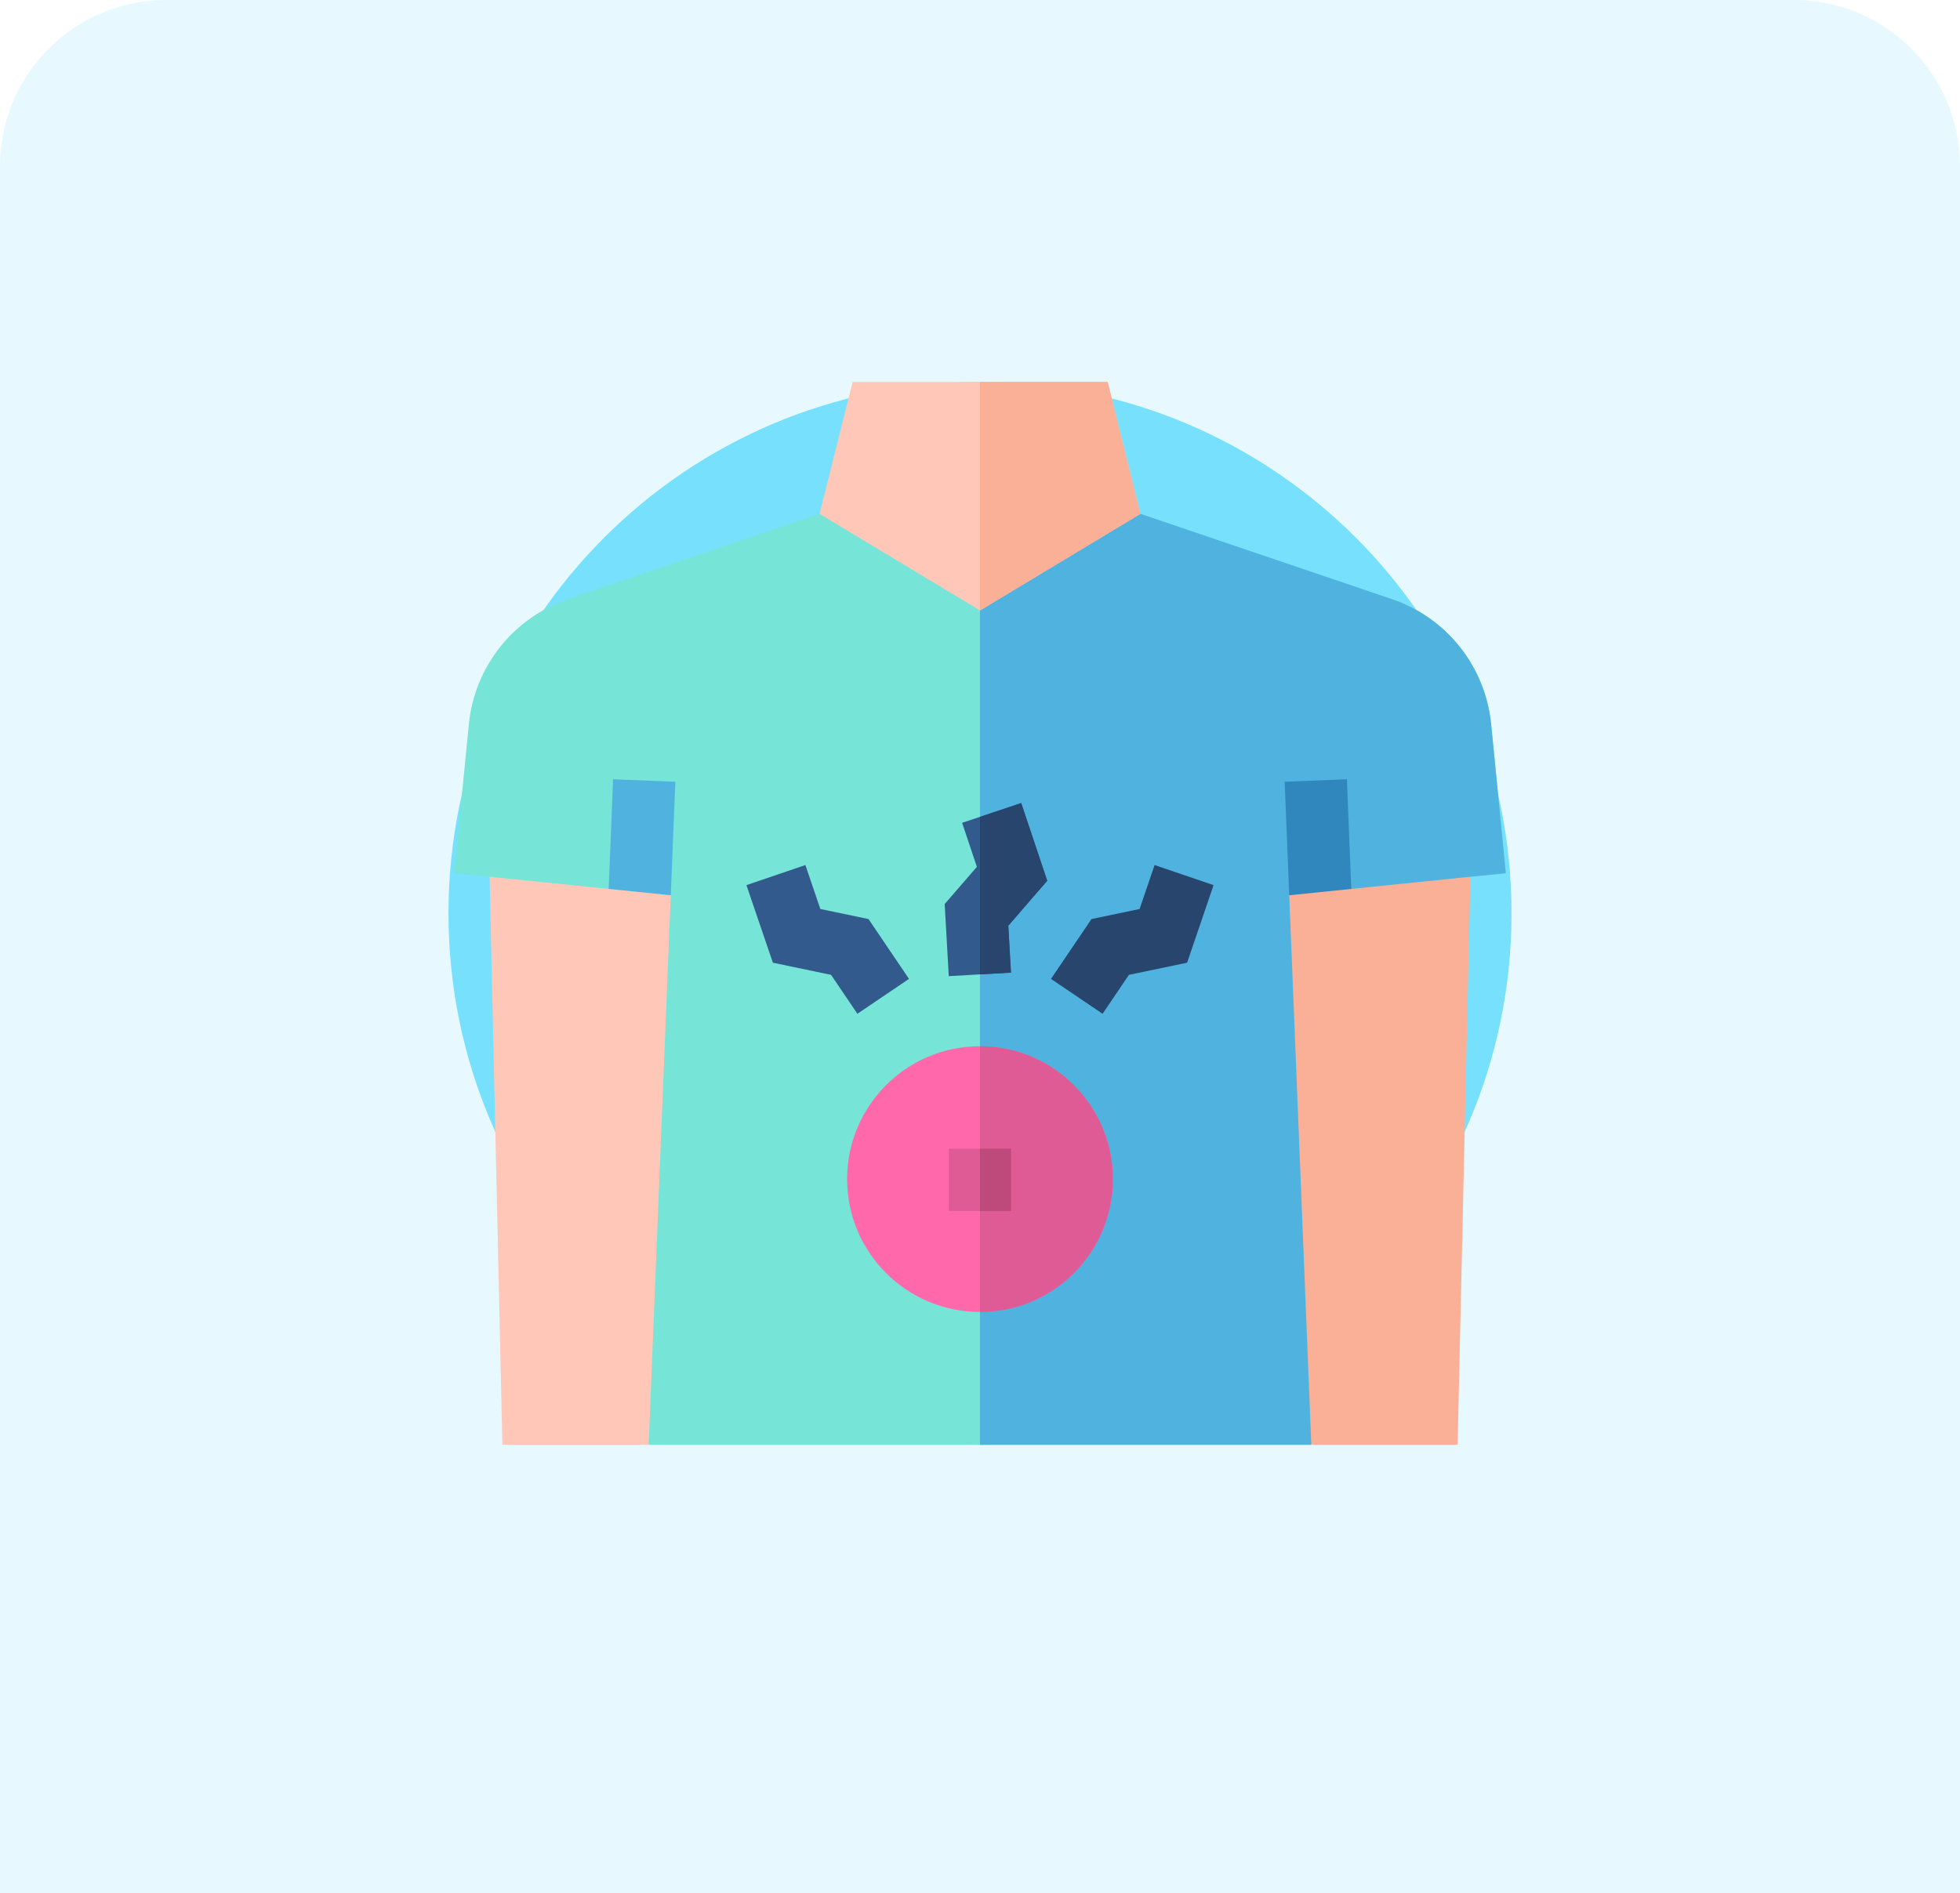 <svg width="118" height="114" viewBox="0 0 118 114" fill="none" xmlns="http://www.w3.org/2000/svg">
<path d="M0 10C0 4.477 4.477 0 10 0H108C113.523 0 118 4.477 118 10V114H0V10Z" fill="#0BC3F4" fill-opacity="0.1"/>
<path d="M91 55C91 72.673 76.673 87 59 87C41.327 87 27 72.673 27 55C27 37.327 41.327 23 59 23C76.673 23 91 37.327 91 55Z" fill="#77E1FD"/>
<path d="M90.659 52.583L88.523 52.795L78.946 87H39.054L29.477 52.795L27.341 52.583L28.228 43.604C28.571 40.138 30.909 37.191 34.208 36.073L49.341 30.941H68.659L83.791 36.073C87.091 37.191 89.429 40.138 89.772 43.604L90.659 52.583Z" fill="#76E4D7"/>
<path d="M90.659 52.583L88.523 52.795L78.945 87H58.999V30.941H68.659L83.79 36.073C87.091 37.191 89.429 40.138 89.772 43.604L90.659 52.583Z" fill="#50B2DE"/>
<path d="M77.616 53.909L81.397 54.606L81.089 46.924L77.342 47.074L77.616 53.909Z" fill="#3087BD"/>
<path d="M40.383 53.909L36.602 54.606L36.911 46.924L40.658 47.074L40.383 53.909Z" fill="#50B2DE"/>
<path d="M29.477 52.794L30.245 86.999H39.054L40.383 53.909L29.477 52.794Z" fill="#FFC7B8"/>
<path d="M68.659 30.941L58.999 36.758L49.341 30.941L51.331 23H66.686L68.659 30.941Z" fill="#FFC7B8"/>
<path d="M68.659 30.941L58.999 36.758V23H66.686L68.659 30.941Z" fill="#FAB096"/>
<path d="M88.523 52.794L87.755 86.999H78.946L77.617 53.909L88.523 52.794Z" fill="#FAB096"/>
<path d="M60.704 55.742L60.864 58.567L58.999 58.673L57.12 58.779L56.874 54.437L58.812 52.198L57.924 49.547L58.999 49.187L61.48 48.355L63.047 53.035L60.704 55.742Z" fill="#335A8C"/>
<path d="M60.704 55.742L60.864 58.567L58.999 58.673V49.187L61.48 48.355L63.047 53.035L60.704 55.742Z" fill="#27456D"/>
<path d="M66.38 61.045L63.274 58.944L65.712 55.341L68.609 54.736L69.511 52.089L73.061 53.299L71.469 57.969L67.966 58.701L66.38 61.045Z" fill="#27456D"/>
<path d="M51.619 61.045L50.033 58.701L46.53 57.969L44.938 53.299L48.487 52.089L49.389 54.736L52.287 55.341L54.725 58.944L51.619 61.045Z" fill="#335A8C"/>
<path d="M58.999 79C63.417 79 66.999 75.418 66.999 71C66.999 66.582 63.417 63 58.999 63C54.581 63 50.999 66.582 50.999 71C50.999 75.418 54.581 79 58.999 79Z" fill="#FF69AB"/>
<path d="M66.999 71C66.999 75.419 63.418 79 58.999 79V63C63.418 63 66.999 66.582 66.999 71Z" fill="#DE5B95"/>
<path d="M57.124 69.169H60.874V72.919H57.124V69.169Z" fill="#DE5B95"/>
<path d="M58.999 69.169H60.874V72.919H58.999V69.169Z" fill="#BD4A7A"/>
</svg>
